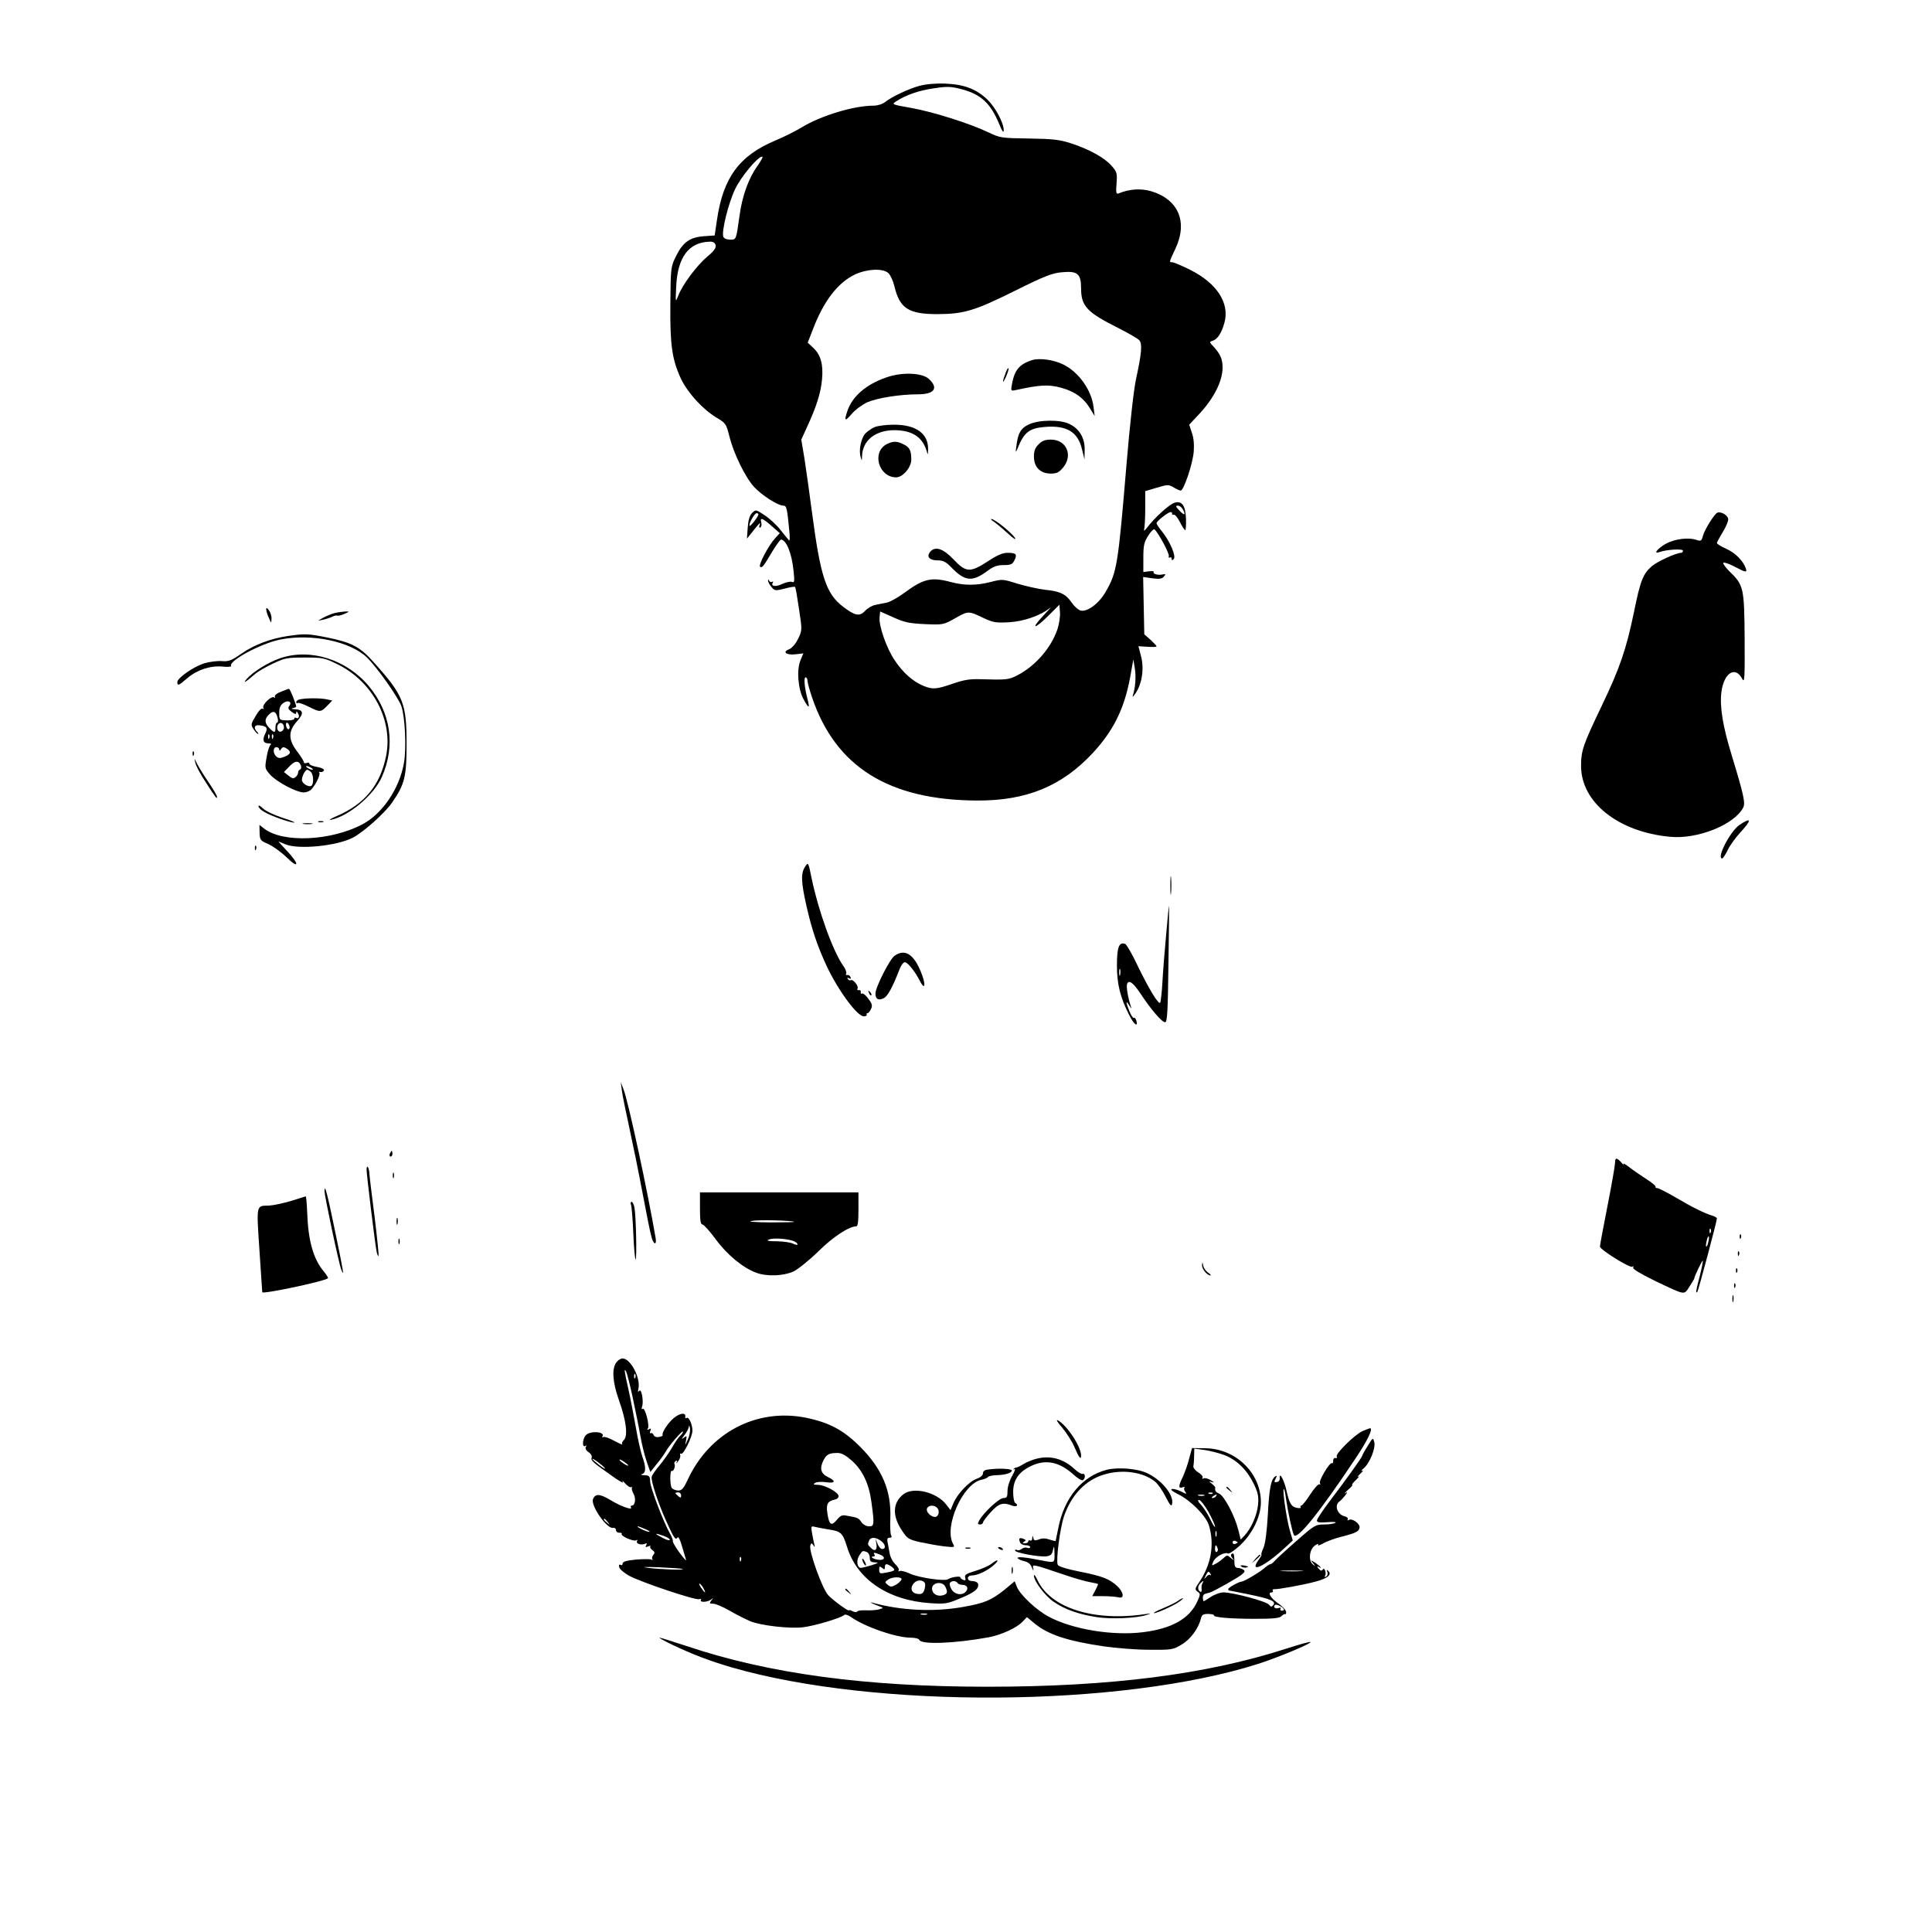 <?xml version="1.0" standalone="no"?>
<!DOCTYPE svg PUBLIC "-//W3C//DTD SVG 20010904//EN"
 "http://www.w3.org/TR/2001/REC-SVG-20010904/DTD/svg10.dtd">
<svg version="1.0" xmlns="http://www.w3.org/2000/svg"
 width="1024pt" height="1024pt" viewBox="0 0 1024 1024"
 preserveAspectRatio="xMidYMid meet">

<g transform="translate(0,1024) scale(0.1,-0.1)"
fill="#000000" stroke="none">
<path d="M4873 9785 c-58 -16 -145 -57 -182 -86 -14 -11 -40 -19 -61 -19 -104
0 -276 -52 -379 -114 -31 -19 -94 -51 -140 -70 -193 -81 -278 -197 -311 -422
l-12 -82 -57 -4 c-74 -5 -112 -32 -148 -106 -28 -56 -28 -60 -30 -252 -2 -220
9 -295 56 -397 36 -75 115 -162 188 -206 50 -30 52 -33 69 -100 22 -89 83
-215 130 -267 40 -44 127 -100 156 -100 17 0 20 -12 32 -139 3 -30 2 -50 -2
-45 -5 5 -25 30 -45 55 -20 26 -58 61 -84 78 -47 31 -47 31 -67 12 -13 -14
-20 -37 -23 -78 l-4 -58 20 25 c50 63 53 66 47 47 -4 -11 -2 -16 5 -12 5 4 7
15 4 26 -9 29 8 23 55 -19 l43 -38 -25 -27 c-34 -37 -91 -144 -79 -151 11 -7
17 1 65 82 21 34 41 62 45 62 28 0 58 -72 67 -166 6 -56 5 -64 -9 -58 -9 3
-31 -2 -51 -11 -35 -17 -62 -13 -50 7 4 6 2 8 -4 4 -5 -3 -13 0 -15 6 -4 8 -6
9 -6 2 -1 -7 7 -22 17 -34 18 -22 21 -22 70 -10 28 8 54 12 56 9 3 -2 12 -55
21 -117 17 -112 17 -113 -5 -158 -13 -27 -33 -49 -47 -55 -38 -14 -17 -32 32
-27 l43 5 -15 -36 c-22 -51 -13 -156 17 -209 27 -49 33 -49 21 -1 -17 64 -22
119 -11 119 5 0 10 -8 10 -18 0 -10 11 -50 24 -88 125 -369 407 -545 876 -547
260 -1 448 76 611 251 110 118 168 235 199 402 l17 95 8 -48 c7 -45 3 -102
-11 -144 -3 -10 4 -4 15 13 34 50 46 130 29 195 l-14 54 48 -3 c26 -2 48 -1
48 2 0 4 -15 19 -32 35 l-33 29 -3 152 -3 152 48 -7 c38 -5 52 -3 62 9 11 13
10 15 -9 11 -24 -5 -52 4 -45 14 2 4 -9 5 -26 3 l-29 -4 0 76 c0 65 4 83 26
117 14 23 29 37 34 33 23 -24 80 -130 75 -142 -2 -7 0 -10 5 -7 6 3 10 1 10
-6 0 -10 3 -10 11 -2 14 14 -19 92 -61 145 -17 20 -30 40 -30 45 0 11 63 60
75 59 6 -1 9 -4 7 -9 -1 -4 3 -6 9 -5 7 2 21 -16 33 -39 11 -23 24 -42 28 -43
3 0 5 27 4 61 -3 70 -21 95 -59 85 -26 -6 -107 -79 -146 -131 -12 -16 -20 -22
-17 -12 3 10 6 60 6 111 l0 93 61 18 c57 17 62 18 89 2 15 -9 32 -17 38 -17
16 0 63 139 69 205 3 40 0 74 -10 102 l-14 42 44 47 c84 87 133 182 133 256 0
45 -12 71 -47 110 -24 25 -24 26 -5 32 26 9 47 42 62 96 28 104 -40 209 -182
280 -44 22 -87 40 -94 40 -18 0 -19 -2 16 72 67 142 16 262 -130 305 -53 15
-113 12 -171 -12 -13 -5 -15 3 -11 53 4 54 2 62 -27 94 -36 42 -120 88 -216
119 -59 19 -95 23 -221 25 -147 2 -153 3 -216 33 -101 48 -292 108 -408 129
-103 18 -105 19 -80 35 52 34 122 58 200 69 71 11 90 10 148 -5 101 -27 152
-74 197 -182 17 -42 25 -52 25 -35 0 39 -44 121 -86 162 -60 57 -124 81 -224
85 -53 2 -104 -3 -137 -12z m-858 -424 c-47 -65 -81 -159 -95 -262 -19 -134
-17 -129 -51 -129 -17 0 -32 6 -35 15 -11 27 27 179 62 252 32 67 120 173 144
173 6 0 -6 -22 -25 -49z m-222 -420 c3 -15 -8 -31 -44 -61 -55 -46 -132 -149
-154 -207 -15 -38 -15 -37 -11 48 7 155 66 235 177 238 18 1 28 -5 32 -18z
m915 -148 c11 -10 25 -40 32 -68 28 -120 75 -150 230 -150 141 1 197 18 416
127 151 75 192 91 243 95 82 8 101 -8 101 -85 0 -94 30 -127 196 -210 55 -28
106 -57 113 -66 16 -19 12 -69 -18 -206 -12 -56 -33 -243 -51 -460 -44 -525
-50 -564 -110 -667 -35 -62 -98 -108 -132 -99 -13 3 -34 22 -47 41 -31 46 -61
61 -141 69 -36 4 -101 19 -146 32 -79 25 -82 25 -141 10 -76 -20 -142 -20
-213 -1 -104 28 -145 18 -248 -58 -34 -25 -76 -48 -92 -51 -17 -3 -44 -9 -60
-12 -17 -3 -41 -17 -54 -31 -30 -32 -54 -27 -117 21 -90 68 -120 159 -164 491
-14 105 -32 236 -41 293 l-17 102 31 68 c49 106 73 181 79 253 7 79 -7 128
-47 166 l-29 27 25 64 c58 155 134 254 227 298 64 29 145 33 175 7z m1562
-1254 c17 -31 7 -33 -20 -4 -19 20 -20 25 -7 25 9 0 21 -9 27 -21z m-2250 -25
c0 -11 -42 -65 -47 -61 -7 8 26 67 37 67 6 0 10 -3 10 -6z m1585 -608 c-33
-99 -117 -196 -214 -246 -45 -23 -59 -24 -191 -20 -60 2 -90 -3 -151 -24 -87
-30 -106 -31 -155 -11 -56 23 -109 71 -151 134 -44 64 -86 185 -81 230 l3 30
70 -31 c59 -27 85 -32 167 -36 96 -4 98 -4 162 32 69 39 69 39 154 -2 46 -21
62 -24 130 -20 78 4 169 36 217 76 11 9 -5 -9 -35 -41 -71 -75 -47 -74 28 1
l57 57 3 -39 c2 -22 -4 -62 -13 -90z"/>
<path d="M5469 8331 c-66 -22 -91 -51 -105 -125 -7 -39 -7 -39 22 -33 124 27
169 30 234 13 74 -19 124 -55 158 -112 l24 -39 -6 48 c-11 90 -78 184 -160
225 -50 25 -127 36 -167 23z"/>
<path d="M5332 8269 c-20 -52 -21 -71 -2 -30 11 24 18 46 15 49 -2 3 -8 -6
-13 -19z"/>
<path d="M4696 8239 c-106 -37 -179 -100 -205 -178 -18 -54 -13 -57 24 -14 19
22 56 49 82 61 54 23 174 42 267 42 88 0 112 32 60 81 -36 34 -145 38 -228 8z"/>
<path d="M5454 7991 c-43 -20 -59 -46 -67 -116 -5 -34 -4 -36 5 -15 35 88 62
110 144 117 117 10 177 -25 199 -119 l13 -53 1 51 c1 62 -27 110 -79 136 -48
25 -161 24 -216 -1z"/>
<path d="M4635 7976 c-16 -7 -38 -23 -49 -34 -22 -25 -35 -87 -25 -122 7 -25
7 -25 8 3 3 83 71 137 172 137 93 -1 147 -35 170 -109 7 -25 7 -24 8 7 2 84
-64 132 -184 131 -38 0 -83 -6 -100 -13z"/>
<path d="M5505 7885 c-19 -18 -25 -35 -25 -65 0 -56 34 -90 89 -90 32 0 44 6
65 31 55 65 19 149 -64 149 -30 0 -47 -6 -65 -25z"/>
<path d="M4698 7885 c-79 -44 -40 -175 52 -175 35 0 80 53 80 93 0 49 -8 66
-41 82 -35 18 -56 18 -91 0z"/>
<path d="M5265 7477 c10 -7 44 -34 74 -62 34 -31 49 -40 40 -25 -18 27 -108
100 -124 99 -5 0 -1 -6 10 -12z"/>
<path d="M4930 7315 c-21 -25 -4 -45 38 -45 31 0 45 -7 76 -39 70 -72 109 -76
187 -19 34 26 54 33 89 33 37 0 46 4 56 24 17 33 10 41 -35 41 -27 0 -55 -12
-105 -45 -94 -61 -116 -60 -182 10 -55 58 -98 72 -124 40z"/>
<path d="M9103 7523 c-16 -6 -70 -92 -78 -126 -6 -23 -11 -26 -29 -20 -45 17
-122 7 -170 -21 -43 -25 -65 -55 -30 -42 35 13 124 19 124 7 0 -6 -4 -11 -10
-11 -26 0 -126 -46 -155 -71 -47 -41 -61 -77 -95 -245 -41 -197 -75 -296 -170
-494 -100 -209 -110 -238 -110 -320 0 -192 196 -349 470 -375 145 -15 341 63
389 154 13 24 3 69 -60 276 -48 156 -65 259 -55 338 13 101 74 139 110 69 13
-24 14 1 13 213 -2 271 -5 284 -81 357 -21 21 -36 42 -32 45 4 4 31 -5 59 -20
61 -32 68 -33 60 -9 -14 40 -56 82 -103 103 -27 12 -50 26 -50 31 0 4 14 30
30 56 17 27 30 58 30 69 0 20 -36 43 -57 36z"/>
<path d="M1411 7010 c0 -8 6 -28 14 -45 13 -30 13 -30 14 -4 1 14 -6 34 -14
45 -11 14 -14 15 -14 4z"/>
<path d="M1775 6991 c-16 -4 -43 -15 -60 -24 l-30 -17 30 6 c17 4 38 11 48 16
9 5 21 7 25 5 4 -2 21 2 37 9 29 13 29 13 5 13 -14 -1 -38 -4 -55 -8z"/>
<path d="M1525 6869 c-92 -14 -177 -46 -245 -93 -53 -37 -68 -43 -103 -40 -23
2 -64 -3 -92 -11 -57 -17 -145 -78 -145 -100 0 -22 7 -19 52 20 53 45 123 68
188 62 27 -3 48 -1 45 3 -16 26 156 119 259 140 167 34 376 -10 463 -97 56
-56 164 -210 180 -255 20 -58 28 -223 14 -302 -24 -136 -113 -267 -218 -324
-169 -90 -425 -101 -524 -23 l-24 19 1 -42 c1 -38 4 -42 45 -59 24 -11 68 -42
97 -70 67 -66 71 -39 4 32 -26 28 -47 51 -46 51 1 0 18 -7 37 -15 70 -29 271
-9 357 35 57 30 171 131 210 189 65 94 75 136 75 306 0 219 -16 259 -175 436
-71 80 -116 104 -245 130 -104 21 -119 21 -210 8z"/>
<path d="M1484 6751 c-61 -21 -141 -70 -175 -108 -27 -30 -5 -18 41 23 14 13
57 38 95 56 65 31 78 33 171 33 95 0 104 -2 175 -37 186 -92 294 -298 255
-487 -32 -155 -115 -254 -263 -317 -32 -14 -44 -22 -28 -19 95 20 227 132 269
227 73 165 48 340 -68 480 -119 143 -311 204 -472 149z"/>
<path d="M1488 6573 c-22 -8 -35 -20 -31 -26 3 -6 1 -7 -5 -3 -15 9 -65 -41
-56 -56 4 -6 3 -8 -4 -4 -6 4 -22 -12 -37 -39 -26 -43 -26 -47 -11 -70 9 -14
20 -25 23 -25 4 0 2 5 -5 12 -19 19 -14 37 11 34 41 -4 48 -14 33 -44 -17 -34
-11 -52 17 -52 13 0 17 -3 11 -8 -6 -4 -16 -33 -21 -66 -10 -57 -10 -59 19
-92 34 -38 139 -94 178 -94 15 0 34 8 42 18 24 27 48 79 40 87 -4 3 -1 5 7 3
7 -1 15 2 18 9 2 6 -12 14 -36 18 -23 4 -41 11 -41 17 0 6 -7 8 -15 4 -8 -3
-15 -1 -15 5 0 6 -16 31 -35 56 -48 63 -48 108 0 161 38 42 33 61 -14 63 -17
1 -20 3 -8 6 9 2 17 6 17 7 0 13 -33 96 -38 95 -4 0 -24 -7 -44 -16z m45 -75
c-8 -10 -5 -18 13 -31 17 -13 24 -14 24 -5 0 10 3 9 9 -2 11 -16 4 -33 -10
-25 -5 4 -9 1 -9 -4 0 -6 -18 -10 -40 -9 -39 1 -40 2 -40 39 0 28 6 42 22 53
25 18 48 6 31 -16z m-62 -61 c4 -15 3 -27 -2 -27 -5 0 -9 -11 -9 -25 0 -30 -5
-31 -29 -7 -28 27 -31 48 -9 71 24 27 40 23 49 -12z m34 -53 c0 -10 -8 -20
-17 -22 -18 -3 -26 27 -11 42 12 11 28 0 28 -20z m28 11 c4 -8 2 -17 -2 -20
-5 -2 -11 4 -14 15 -6 23 8 27 16 5z m-106 -67 c-3 -8 -6 -5 -6 6 -1 11 2 17
5 13 3 -3 4 -12 1 -19z m20 0 c-3 -8 -6 -5 -6 6 -1 11 2 17 5 13 3 -3 4 -12 1
-19z m33 -60 c0 -9 4 -8 10 2 7 11 14 12 27 4 28 -17 26 -30 -7 -44 -24 -10
-33 -10 -45 0 -19 16 -19 50 0 50 8 0 15 -6 15 -12z m115 -86 c3 -9 1 -18 -4
-20 -6 -2 -11 -9 -11 -17 0 -7 -6 -18 -14 -24 -10 -9 -19 -7 -37 8 l-24 19 29
30 c29 31 50 33 61 4z m55 -12 c8 -5 11 -10 5 -10 -5 0 -17 5 -25 10 -8 5 -10
10 -5 10 6 0 17 -5 25 -10z m-2 -22 c14 -14 16 -64 2 -73 -14 -9 -50 13 -50
31 0 19 18 54 28 54 5 0 13 -5 20 -12z"/>
<path d="M1588 6533 c-10 -2 -18 -9 -18 -14 0 -6 4 -8 8 -5 5 3 30 -6 57 -19
61 -31 65 -31 99 4 l27 28 -32 7 c-35 7 -114 6 -141 -1z"/>
<path d="M1021 6244 c0 -11 3 -14 6 -6 3 7 2 16 -1 19 -3 4 -6 -2 -5 -13z"/>
<path d="M1035 6198 c3 -16 28 -63 56 -105 57 -88 59 -90 59 -75 0 6 -21 41
-46 78 -26 38 -53 82 -61 99 -14 29 -14 29 -8 3z"/>
<path d="M1370 5967 c0 -7 13 -21 30 -30 36 -22 137 -57 159 -57 9 1 -19 12
-63 26 -43 14 -89 36 -102 49 -13 13 -24 19 -24 12z"/>
<path d="M1688 5883 c6 -2 18 -2 25 0 6 3 1 5 -13 5 -14 0 -19 -2 -12 -5z"/>
<path d="M9220 5868 c-50 -34 -124 -178 -92 -178 4 0 18 21 30 46 12 25 43 67
67 93 61 66 59 82 -5 39z"/>
<path d="M1608 5873 c12 -2 32 -2 45 0 12 2 2 4 -23 4 -25 0 -35 -2 -22 -4z"/>
<path d="M1351 5744 c0 -11 3 -14 6 -6 3 7 2 16 -1 19 -3 4 -6 -2 -5 -13z"/>
<path d="M4267 5646 c-23 -34 -21 -82 7 -206 29 -128 57 -210 106 -317 61
-131 165 -273 200 -270 10 1 16 5 14 9 -3 4 -1 8 4 8 5 0 13 10 19 23 8 18 5
28 -15 54 -13 18 -28 30 -33 27 -5 -3 -8 0 -7 8 2 7 -3 12 -10 10 -8 -1 -10 2
-7 8 8 13 -24 52 -36 45 -4 -3 -11 0 -15 6 -5 8 -3 9 6 4 8 -5 11 -3 8 6 -3 8
-11 13 -17 11 -7 -1 -10 2 -6 8 3 5 -3 24 -15 40 -55 77 -133 294 -168 464
-18 88 -18 88 -35 62z"/>
<path d="M6203 5545 c0 -44 2 -61 4 -37 2 23 2 59 0 80 -2 20 -4 1 -4 -43z"/>
<path d="M6181 5288 c-8 -84 -17 -199 -20 -255 -3 -56 -9 -104 -12 -108 -10
-9 -62 78 -120 198 -28 60 -58 111 -65 114 -33 12 -44 -17 -44 -114 0 -99 17
-169 66 -265 24 -48 47 -65 37 -28 -3 11 -9 18 -13 15 -4 -3 -15 13 -24 35
-20 50 -20 63 0 30 10 -17 13 -18 8 -5 -15 44 -26 107 -20 120 9 24 32 7 72
-53 56 -85 115 -153 130 -150 11 2 14 64 17 311 3 169 4 307 3 307 -1 0 -8
-69 -15 -152z m-244 -215 c-3 -10 -5 -4 -5 12 0 17 2 24 5 18 2 -7 2 -21 0
-30z"/>
<path d="M4741 5174 c-26 -19 -101 -167 -101 -200 0 -30 17 -39 45 -24 21 11
46 58 85 158 7 17 18 32 26 32 15 0 53 -48 79 -98 9 -19 19 -31 22 -28 11 11
-20 97 -48 136 -33 45 -67 52 -108 24z"/>
<path d="M4606 4977 c3 -10 9 -15 12 -12 3 3 0 11 -7 18 -10 9 -11 8 -5 -6z"/>
<path d="M3296 4460 c3 -25 21 -112 39 -195 18 -82 50 -238 70 -345 20 -107
41 -212 47 -232 10 -44 30 -52 23 -10 -42 246 -144 720 -170 788 l-15 39 6
-45z"/>
<path d="M2066 4125 c-3 -8 -1 -15 4 -15 6 0 10 7 10 15 0 8 -2 15 -4 15 -2 0
-6 -7 -10 -15z"/>
<path d="M8560 4076 c0 -13 -18 -116 -40 -228 -22 -111 -40 -208 -40 -215 0
-16 158 -115 172 -107 7 4 8 3 4 -4 -4 -8 37 -32 116 -71 165 -78 152 -76 182
-31 14 22 26 41 26 44 0 10 42 97 45 94 2 -2 -5 -37 -15 -78 -21 -79 -24 -97
-14 -88 5 5 104 375 104 390 0 4 -10 10 -22 14 -42 12 -112 47 -198 98 -46 27
-90 49 -97 49 -7 0 -10 3 -8 7 2 4 -19 22 -48 40 -29 19 -70 47 -92 64 -22 17
-35 24 -30 15 6 -8 1 -5 -10 8 -26 29 -35 29 -35 -1z m507 -368 c-3 -8 -6 -5
-6 6 -1 11 2 17 5 13 3 -3 4 -12 1 -19z m-13 -52 c-3 -15 -8 -25 -11 -23 -2 3
-1 17 3 31 3 15 8 25 11 23 2 -3 1 -17 -3 -31z"/>
<path d="M1943 4042 c-1 -21 45 -397 53 -435 3 -16 8 -26 10 -24 3 2 -7 94
-20 203 -14 110 -27 214 -28 232 -2 35 -14 53 -15 24z"/>
<path d="M2082 4010 c0 -14 2 -19 5 -12 2 6 2 18 0 25 -3 6 -5 1 -5 -13z"/>
<path d="M1720 3927 c0 -26 77 -389 89 -417 17 -43 12 -12 -34 209 -40 195
-55 251 -55 208z"/>
<path d="M3710 3835 c0 -63 3 -85 13 -85 7 0 39 -36 71 -79 60 -82 145 -152
215 -177 57 -21 144 -17 197 7 24 12 84 60 132 107 78 77 162 132 200 132 9 0
12 25 12 90 l0 90 -420 0 -420 0 0 -85z m499 -71 c2 -2 -56 -3 -130 -3 -82 1
-119 4 -94 8 39 7 216 2 224 -5z m4 -105 c10 -6 16 -13 14 -16 -3 -2 -14 0
-25 6 -12 6 -49 11 -84 12 -46 0 -58 3 -43 9 23 11 110 4 138 -11z"/>
<path d="M1540 3874 c-41 -12 -93 -23 -115 -24 -68 -1 -66 8 -50 -235 8 -121
15 -222 15 -224 0 -12 332 58 348 74 3 2 -7 18 -21 35 -57 67 -84 166 -89 317
-2 46 -5 82 -8 82 -3 -1 -39 -12 -80 -25z"/>
<path d="M3345 3853 c3 -10 9 -80 12 -156 3 -75 9 -135 12 -132 7 7 2 227 -6
273 -3 17 -10 32 -15 32 -6 0 -7 -8 -3 -17z"/>
<path d="M2102 3765 c0 -16 2 -22 5 -12 2 9 2 23 0 30 -3 6 -5 -1 -5 -18z"/>
<path d="M9221 3684 c0 -11 3 -14 6 -6 3 7 2 16 -1 19 -3 4 -6 -2 -5 -13z"/>
<path d="M2112 3660 c0 -14 2 -19 5 -12 2 6 2 18 0 25 -3 6 -5 1 -5 -13z"/>
<path d="M9211 3594 c0 -11 3 -14 6 -6 3 7 2 16 -1 19 -3 4 -6 -2 -5 -13z"/>
<path d="M6371 3534 c-1 -20 27 -54 45 -54 4 0 -1 7 -13 15 -12 8 -24 25 -26
38 -4 21 -4 21 -6 1z"/>
<path d="M9201 3504 c0 -11 3 -14 6 -6 3 7 2 16 -1 19 -3 4 -6 -2 -5 -13z"/>
<path d="M9191 3424 c0 -11 3 -14 6 -6 3 7 2 16 -1 19 -3 4 -6 -2 -5 -13z"/>
<path d="M9182 3355 c0 -16 2 -22 5 -12 2 9 2 23 0 30 -3 6 -5 -1 -5 -18z"/>
<path d="M3266 3018 c-24 -34 -19 -104 14 -198 39 -108 49 -190 27 -212 -9 -9
-13 -19 -9 -23 4 -5 -15 4 -42 18 -26 15 -53 24 -59 20 -5 -3 -7 -1 -4 4 16
25 -63 31 -87 7 -19 -18 -22 -69 -4 -58 7 5 8 3 3 -5 -4 -8 1 -19 15 -28 12
-8 19 -21 16 -28 -6 -16 6 -26 104 -95 41 -30 69 -45 61 -34 -7 10 -2 7 12 -8
14 -15 28 -24 32 -20 4 4 5 2 4 -3 -2 -6 2 -20 9 -33 14 -24 8 -62 -9 -62 -6
0 -8 -4 -5 -9 12 -18 -52 4 -106 37 -58 35 -83 37 -95 6 -13 -34 73 -157 105
-152 9 2 17 -4 17 -12 0 -8 8 -14 18 -14 9 1 15 -2 12 -6 -7 -11 63 -42 77
-34 6 4 8 3 5 -3 -9 -14 18 -24 40 -16 12 5 14 3 8 -7 -6 -10 -4 -12 11 -6 10
4 15 4 11 0 -4 -4 1 -13 10 -19 14 -10 15 -16 5 -27 -6 -8 -8 -19 -4 -23 4 -5
2 -5 -5 -1 -6 3 -43 3 -82 0 -51 -5 -71 -11 -71 -21 0 -8 -5 -11 -11 -7 -7 4
-10 -1 -7 -12 2 -11 26 -31 53 -46 65 -35 352 -131 371 -124 9 3 12 1 9 -4 -9
-15 38 -12 55 3 12 10 12 9 1 -5 -12 -16 -11 -18 9 -18 13 0 53 -17 89 -38 36
-21 85 -45 108 -55 57 -23 206 -40 278 -32 61 7 202 49 219 65 5 5 21 1 37
-11 74 -52 238 -109 317 -109 22 0 42 -5 44 -11 9 -27 187 -20 368 13 68 13
149 50 179 82 l24 25 41 -34 c72 -59 172 -92 366 -121 63 -9 171 -18 240 -18
119 -1 127 0 172 27 47 27 90 85 103 138 5 21 12 25 40 25 18 -1 31 -4 29 -7
-6 -11 85 -19 217 -19 98 0 131 3 142 15 8 8 17 12 19 10 3 -3 5 2 5 11 0 9
-20 31 -44 47 -40 29 -56 57 -32 57 5 0 8 4 5 9 -3 5 0 8 7 8 19 -2 157 23
219 40 65 17 88 37 69 56 -10 9 -11 8 -6 -4 4 -10 1 -20 -6 -25 -7 -4 -10 -3
-6 4 4 5 4 18 1 27 -5 11 -9 13 -14 5 -5 -7 -11 -6 -21 6 -9 12 -10 15 -1 10
24 -15 11 2 -15 20 -27 17 -28 17 -13 -2 14 -17 13 -18 -1 -6 -26 20 -19 81
11 101 14 9 21 11 16 3 -4 -6 8 -3 26 7 18 11 62 27 98 36 78 20 93 28 96 49
3 20 -40 51 -57 40 -7 -4 -9 -3 -6 3 4 6 -4 14 -18 17 -36 9 -53 55 -28 76 11
8 25 24 33 34 13 18 13 19 0 12 -8 -5 -1 3 15 18 17 14 26 25 22 26 -4 0 5 12
20 26 15 15 21 23 13 18 -9 -5 -4 2 10 15 14 13 18 20 10 16 -8 -4 -5 2 7 12
32 26 65 106 57 139 -7 26 -7 26 -35 -20 -16 -25 -29 -49 -29 -52 0 -7 -88
-130 -175 -244 -35 -47 -65 -91 -65 -99 0 -10 13 -12 55 -9 31 3 50 1 43 -3
-7 -5 -34 -9 -60 -9 -45 0 -52 -4 -145 -86 -54 -47 -106 -95 -115 -105 -9 -11
-20 -19 -23 -19 -4 1 -21 -10 -38 -25 -29 -24 -105 -68 -117 -68 -13 0 -70
-32 -70 -39 0 -4 2 -8 4 -8 2 0 48 -9 102 -20 118 -24 149 -37 133 -57 -10
-11 -13 -11 -23 2 -12 17 -191 65 -241 65 -18 0 -48 -11 -69 -25 -20 -13 -36
-23 -37 -22 -7 21 -4 36 10 40 9 2 19 5 23 6 19 5 152 80 170 96 17 14 18 19
7 26 -8 5 -21 9 -30 9 -10 0 -16 9 -16 23 -1 48 -3 58 -13 52 -8 -5 -7 -12 2
-23 11 -15 10 -14 -8 0 -19 17 -21 17 -40 -1 -11 -10 -30 -24 -42 -30 -21 -11
-21 -10 -11 13 12 26 61 52 77 42 6 -3 33 15 61 40 68 62 114 155 114 232 0
155 -134 285 -296 286 l-69 1 -15 -55 c-7 -30 -23 -73 -33 -96 -25 -50 -25
-65 -2 -57 9 3 14 3 10 -2 -4 -4 -2 -15 5 -23 9 -12 5 -12 -21 2 -18 9 -41 16
-50 14 -11 -2 1 -12 31 -27 68 -33 150 -116 165 -167 30 -101 11 -207 -52
-300 -23 -34 -24 -38 -9 -50 16 -11 16 -15 -1 -52 -41 -91 -135 -144 -288
-163 -161 -20 -373 15 -499 82 -66 35 -151 115 -169 158 l-12 30 -54 -45 c-69
-55 -105 -71 -219 -91 -157 -28 -333 -19 -483 23 -20 5 13 -11 43 -21 18 -7
18 -8 -6 -15 -15 -4 -45 -6 -68 -5 -23 1 -44 -1 -47 -6 -3 -5 -14 -4 -25 1
-10 6 -19 8 -19 5 0 -9 -85 53 -110 80 -32 34 -105 238 -95 264 5 14 7 14 16
1 8 -12 9 -11 5 5 -3 11 -8 38 -12 59 -6 37 -6 39 17 33 13 -3 44 -9 69 -13
68 -10 76 -18 99 -91 52 -173 217 -285 441 -300 80 -5 90 -4 163 27 75 31 99
52 90 78 -3 6 -16 12 -29 12 -15 0 -24 6 -24 15 0 9 9 15 23 15 30 0 84 27
117 57 30 28 18 31 -16 4 -13 -10 -51 -27 -84 -37 -50 -15 -59 -21 -54 -36 4
-13 1 -16 -10 -12 -9 3 -16 10 -16 14 0 8 -50 1 -65 -10 -17 -12 -151 7 -201
29 -25 12 -51 18 -57 14 -5 -3 -7 -2 -4 4 4 6 -5 20 -18 33 -14 13 -27 39 -30
59 -4 20 -8 46 -11 59 -3 15 0 22 11 22 11 0 13 4 8 13 -4 6 -6 48 -4 92 5
144 -43 259 -159 376 -89 89 -163 129 -289 155 -262 52 -512 -80 -627 -331
-20 -43 -30 -55 -49 -55 -12 0 -28 6 -34 13 -11 14 -11 98 0 91 9 -5 20 26 14
36 -3 5 0 12 6 16 8 5 10 2 5 -7 -4 -8 0 -5 8 6 9 11 14 25 11 33 -2 7 0 10 5
7 12 -7 60 90 60 122 0 33 -19 75 -30 68 -6 -4 -9 -1 -8 6 5 24 -29 20 -61 -7
-31 -26 -64 -77 -59 -90 2 -4 -7 -9 -20 -10 -13 -3 -25 2 -28 11 -4 8 -10 12
-15 9 -5 -3 -6 3 -2 12 5 13 3 15 -7 9 -9 -5 -11 -4 -6 4 10 16 -15 112 -27
104 -6 -4 -8 1 -4 11 10 26 -3 101 -15 84 -7 -9 -8 -5 -4 13 12 56 -42 159
-84 159 -11 0 -26 -10 -34 -22z m87 -183 c14 -66 33 -158 41 -205 8 -47 24
-109 34 -138 l19 -54 35 44 c20 23 40 53 47 65 15 29 91 117 91 105 0 -5 -7
-15 -15 -22 -8 -7 -28 -35 -44 -64 -16 -28 -47 -71 -67 -95 -21 -24 -39 -51
-40 -59 -4 -22 34 -138 74 -227 43 -96 52 -111 63 -94 4 7 14 -12 23 -44 9
-31 19 -64 22 -74 4 -10 -12 7 -34 37 -22 30 -38 58 -36 62 2 3 -4 21 -15 40
-34 59 -104 242 -105 275 -1 29 -4 33 -31 34 -17 1 -22 3 -12 6 21 6 22 37 1
94 -8 24 -24 94 -34 154 -11 61 -28 151 -39 200 -22 98 -25 118 -12 95 4 -8
20 -69 34 -135z m14 103 c-3 -8 -6 -5 -6 6 -1 11 2 17 5 13 3 -3 4 -12 1 -19z
m278 -329 c-15 -33 -15 -33 -9 -5 5 27 4 28 -13 15 -12 -10 -11 -5 5 15 12 16
23 36 23 45 1 9 4 4 6 -10 2 -15 -3 -42 -12 -60z m2844 -81 c65 -25 119 -77
156 -152 22 -46 27 -66 23 -110 -5 -55 -35 -125 -71 -164 l-21 -22 -13 52
c-19 75 -74 178 -100 191 -21 9 -24 15 -22 33 0 3 -8 12 -18 20 -17 13 -17 14
2 8 12 -3 9 1 -8 11 -15 9 -33 13 -39 9 -6 -4 -8 -3 -4 4 3 6 -7 18 -23 28
-16 10 -27 24 -26 33 2 9 4 33 4 54 l1 39 53 -7 c28 -4 76 -16 106 -27z
m-1976 -28 c59 -52 93 -124 106 -223 16 -118 15 -127 -13 -127 -14 0 -32 10
-40 22 -16 23 -19 24 -75 34 -28 6 -36 2 -56 -22 -29 -35 -41 -26 -50 37 -7
48 2 63 40 71 11 2 20 10 20 18 0 20 -73 60 -110 60 -23 0 -27 3 -15 10 8 6
34 7 58 4 50 -7 55 6 9 28 -37 18 -44 46 -22 89 17 31 28 37 71 38 23 1 43
-10 77 -39z m-1307 -42 c4 -7 -9 1 -29 16 -20 16 -37 30 -37 33 0 7 58 -36 66
-49z m124 15 c0 -7 -39 17 -46 28 -3 6 5 3 20 -6 14 -10 26 -19 26 -22z m280
-159 c0 -14 -3 -14 -15 -4 -8 7 -15 14 -15 16 0 2 7 4 15 4 8 0 15 -7 15 -16z
m2817 10 c-3 -3 -12 -4 -19 -1 -8 3 -5 6 6 6 11 1 17 -2 13 -5z m-44 -11 c-7
-2 -21 -2 -30 0 -10 3 -4 5 12 5 17 0 24 -2 18 -5z m62 -3 c-3 -5 -12 -10 -18
-10 -7 0 -6 4 3 10 19 12 23 12 15 0z m-40 -83 c19 -35 35 -70 35 -78 0 -8
-11 9 -24 36 -13 28 -35 62 -49 78 -17 17 -21 27 -12 27 8 0 30 -29 50 -63z
m-3184 -54 c13 -16 12 -17 -3 -4 -17 13 -22 21 -14 21 2 0 10 -8 17 -17z m200
-38 c19 -8 27 -14 19 -14 -14 0 -72 28 -59 29 4 0 22 -7 40 -15z m3026 -37
c-3 -7 -5 -2 -5 12 0 14 2 19 5 13 2 -7 2 -19 0 -25z m-2928 1 c17 -6 31 -15
31 -20 0 -5 -15 -2 -32 7 -53 27 -53 32 1 13z m1149 -25 c25 -17 30 -44 8 -44
-8 0 -19 12 -25 28 l-11 27 5 -27 c6 -33 -8 -44 -29 -22 -18 18 -18 17 -10 38
8 20 33 20 62 0z m1892 -9 c0 -2 -6 -5 -13 -8 -8 -3 -14 1 -14 8 0 7 6 11 14
8 7 -3 13 -6 13 -8z m-107 -30 c4 -8 2 -17 -3 -20 -6 -4 -10 3 -10 14 0 25 6
27 13 6z m-1859 -21 c9 -3 16 -17 16 -30 0 -19 5 -24 28 -25 22 0 19 -3 -18
-15 -25 -7 -50 -14 -57 -14 -20 0 -26 39 -9 65 18 28 18 27 40 19z m71 -14
c31 -12 24 -32 -10 -27 -26 3 -47 17 -26 17 7 0 9 5 6 10 -8 13 -3 13 30 0z
m-738 -32 c-3 -8 -6 -5 -6 6 -1 11 2 17 5 13 3 -3 4 -12 1 -19z m799 -32 c23
-18 19 -22 -28 -31 -35 -7 -38 -5 -38 15 0 19 2 20 15 10 12 -10 15 -10 15 4
0 20 10 20 36 2z m-1107 -12 c7 -7 -121 -2 -184 6 -40 5 -21 6 60 3 66 -3 122
-7 124 -9z m3279 -11 c-26 -2 -71 -2 -100 0 -29 2 -8 3 47 3 55 0 79 -1 53 -3z
m-482 -15 c4 -7 4 -10 -1 -6 -4 4 -14 0 -22 -10 -13 -15 -13 -15 -3 6 12 25
16 27 26 10z m-1638 -30 c-3 -7 -16 -20 -30 -28 -22 -12 -28 -12 -43 0 -16 13
-16 15 1 27 23 17 77 17 72 1z m125 -21 c2 -7 0 -22 -4 -35 -7 -18 -15 -23
-36 -20 -33 4 -42 32 -18 58 17 19 50 17 58 -3z m172 3 c3 -5 15 -10 25 -10
25 0 35 -17 20 -35 -19 -23 -58 -18 -76 10 -8 13 -13 29 -9 35 8 13 32 13 40
0z m1298 -2 c-4 -7 -6 -21 -4 -32 1 -11 -2 -16 -8 -12 -14 9 -14 29 1 44 16
16 21 15 11 0z m-2643 -29 c15 -28 5 -23 -15 7 -9 15 -12 23 -6 20 6 -4 16
-16 21 -27z m1280 12 c15 -30 12 -40 -15 -47 -29 -7 -55 10 -55 36 0 33 54 41
70 11z m1794 -119 c3 -5 -1 -9 -9 -9 -8 0 -11 5 -8 10 4 6 0 8 -10 4 -17 -6
-31 5 -20 16 6 7 39 -8 47 -21z m-1891 -29 c-7 -2 -21 -2 -30 0 -10 3 -4 5 12
5 17 0 24 -2 18 -5z"/>
<path d="M6500 2356 c0 -2 8 -10 18 -17 15 -13 16 -12 3 4 -13 16 -21 21 -21
13z"/>
<path d="M4570 1975 c0 -5 5 -17 10 -25 5 -8 10 -10 10 -5 0 6 -5 17 -10 25
-5 8 -10 11 -10 5z"/>
<path d="M5630 2673 c23 -28 52 -73 64 -101 25 -59 36 -73 36 -46 -1 48 -74
159 -123 186 -12 6 -2 -11 23 -39z"/>
<path d="M7222 2655 c-41 -18 -146 -121 -137 -135 4 -6 1 -9 -7 -8 -7 2 -12
-5 -12 -14 1 -10 -2 -16 -6 -13 -12 7 -72 -94 -64 -107 4 -6 3 -8 -3 -5 -5 3
-27 -21 -48 -53 -21 -33 -43 -60 -48 -60 -4 0 -6 -4 -3 -9 3 -4 -6 -6 -20 -3
-29 5 -40 23 -55 90 -11 53 -39 106 -36 68 1 -11 -5 -20 -15 -21 -15 -3 -16 0
-7 17 8 15 8 19 -1 13 -23 -14 -33 -63 -40 -200 -5 -89 -13 -154 -23 -178 -9
-20 -14 -37 -11 -37 3 0 -4 -13 -16 -29 -50 -71 30 -35 133 59 l49 45 -16 55
c-17 60 -39 210 -32 217 3 3 8 -17 11 -44 11 -74 34 -183 43 -199 16 -29 135
118 328 408 63 94 94 159 75 158 -3 -1 -21 -7 -39 -15z"/>
<path d="M5496 2509 c-22 -5 -53 -18 -70 -28 -17 -11 -35 -19 -39 -19 -5 0
-12 -4 -15 -8 -4 -4 -2 -4 5 0 7 4 1 -13 -12 -36 -14 -24 -25 -59 -25 -80 0
-32 -3 -38 -22 -38 -22 0 -106 -78 -128 -119 -9 -17 -8 -21 5 -21 8 0 15 5 15
10 0 6 19 31 41 55 43 47 65 54 113 35 25 -9 37 2 16 15 -5 3 -10 29 -10 57 0
63 29 106 93 137 78 38 151 24 226 -44 22 -20 45 -34 51 -30 14 9 13 38 -2 33
-6 -2 -25 9 -42 25 -59 55 -127 74 -200 56z"/>
<path d="M5243 2452 c-23 -2 -33 -8 -33 -21 0 -10 -13 -22 -34 -29 -41 -15
-102 -80 -123 -130 l-15 -36 -24 31 c-51 65 -174 94 -226 53 -57 -45 -60 -114
-7 -193 28 -42 35 -47 97 -61 37 -8 93 -18 126 -22 56 -6 58 -6 47 14 -49 91
53 319 151 339 16 3 31 10 34 14 3 5 22 9 42 10 47 1 83 11 85 24 2 10 -60 14
-120 7z m-274 -206 c13 -16 5 -46 -13 -46 -23 0 -49 27 -43 44 8 20 40 21 56
2z"/>
<path d="M5867 2450 c-131 -33 -227 -148 -258 -310 -7 -36 -14 -66 -14 -68 -1
-1 -15 3 -32 8 -20 7 -38 8 -56 1 -21 -8 -27 -7 -30 7 -4 15 -5 15 -6 -1 0
-10 -5 -15 -11 -12 -5 3 -10 1 -10 -4 0 -6 -8 -11 -17 -11 -14 0 -15 2 -5 9
11 6 10 10 -4 15 -21 8 -26 3 -18 -18 3 -9 17 -16 30 -16 13 0 24 -4 24 -10 0
-5 -7 -7 -15 -4 -8 4 -22 1 -30 -6 -8 -6 -19 -9 -25 -5 -5 3 -10 2 -10 -3 0
-12 126 -35 165 -31 24 3 31 10 36 34 6 25 7 22 8 -17 1 -53 2 -52 -66 -39
-90 18 -135 22 -129 12 4 -5 19 -12 36 -16 19 -4 33 -16 39 -33 8 -19 10 -21
7 -5 -4 24 -9 25 169 -35 50 -17 109 -34 133 -38 23 -4 42 -8 42 -11 0 -2 -7
-17 -15 -33 l-16 -30 58 0 c32 0 68 -3 81 -6 32 -9 29 25 -5 58 -43 40 -80 54
-200 78 -71 14 -114 28 -117 37 -10 25 13 196 33 255 39 115 115 194 214 223
96 29 207 13 269 -38 15 -12 40 -48 56 -80 23 -45 31 -54 34 -39 12 45 -52
126 -130 163 -50 25 -155 34 -215 19z"/>
<path d="M5118 2033 c6 -2 18 -2 25 0 6 3 1 5 -13 5 -14 0 -19 -2 -12 -5z"/>
<path d="M5290 2036 c0 -2 7 -7 16 -10 8 -3 12 -2 9 4 -6 10 -25 14 -25 6z"/>
<path d="M6654 1978 l-19 -23 23 19 c21 18 27 26 19 26 -2 0 -12 -10 -23 -22z"/>
<path d="M6578 1938 c6 -6 18 -8 28 -6 14 3 12 5 -9 10 -19 3 -25 2 -19 -4z"/>
<path d="M5362 1915 c0 -16 2 -22 5 -12 2 9 2 23 0 30 -3 6 -5 -1 -5 -18z"/>
<path d="M5480 1889 c0 -29 58 -107 105 -139 58 -40 131 -66 227 -81 76 -12
211 -6 264 11 29 10 29 10 -5 5 -273 -41 -503 32 -572 180 -10 22 -19 33 -19
24z"/>
<path d="M4480 1816 c0 -2 8 -10 18 -17 15 -13 16 -12 3 4 -13 16 -21 21 -21
13z"/>
<path d="M6242 1754 c-13 -9 -49 -26 -80 -39 -31 -13 -52 -24 -45 -25 17 0
113 44 138 64 26 20 16 21 -13 0z"/>
<path d="M3560 1524 c111 -53 203 -88 320 -122 763 -220 2060 -211 2785 18
107 34 289 110 281 117 -2 3 -60 -13 -128 -35 -423 -137 -932 -202 -1585 -202
-646 0 -1158 69 -1595 216 -73 24 -137 44 -142 44 -6 0 23 -16 64 -36z"/>
</g>
</svg>
